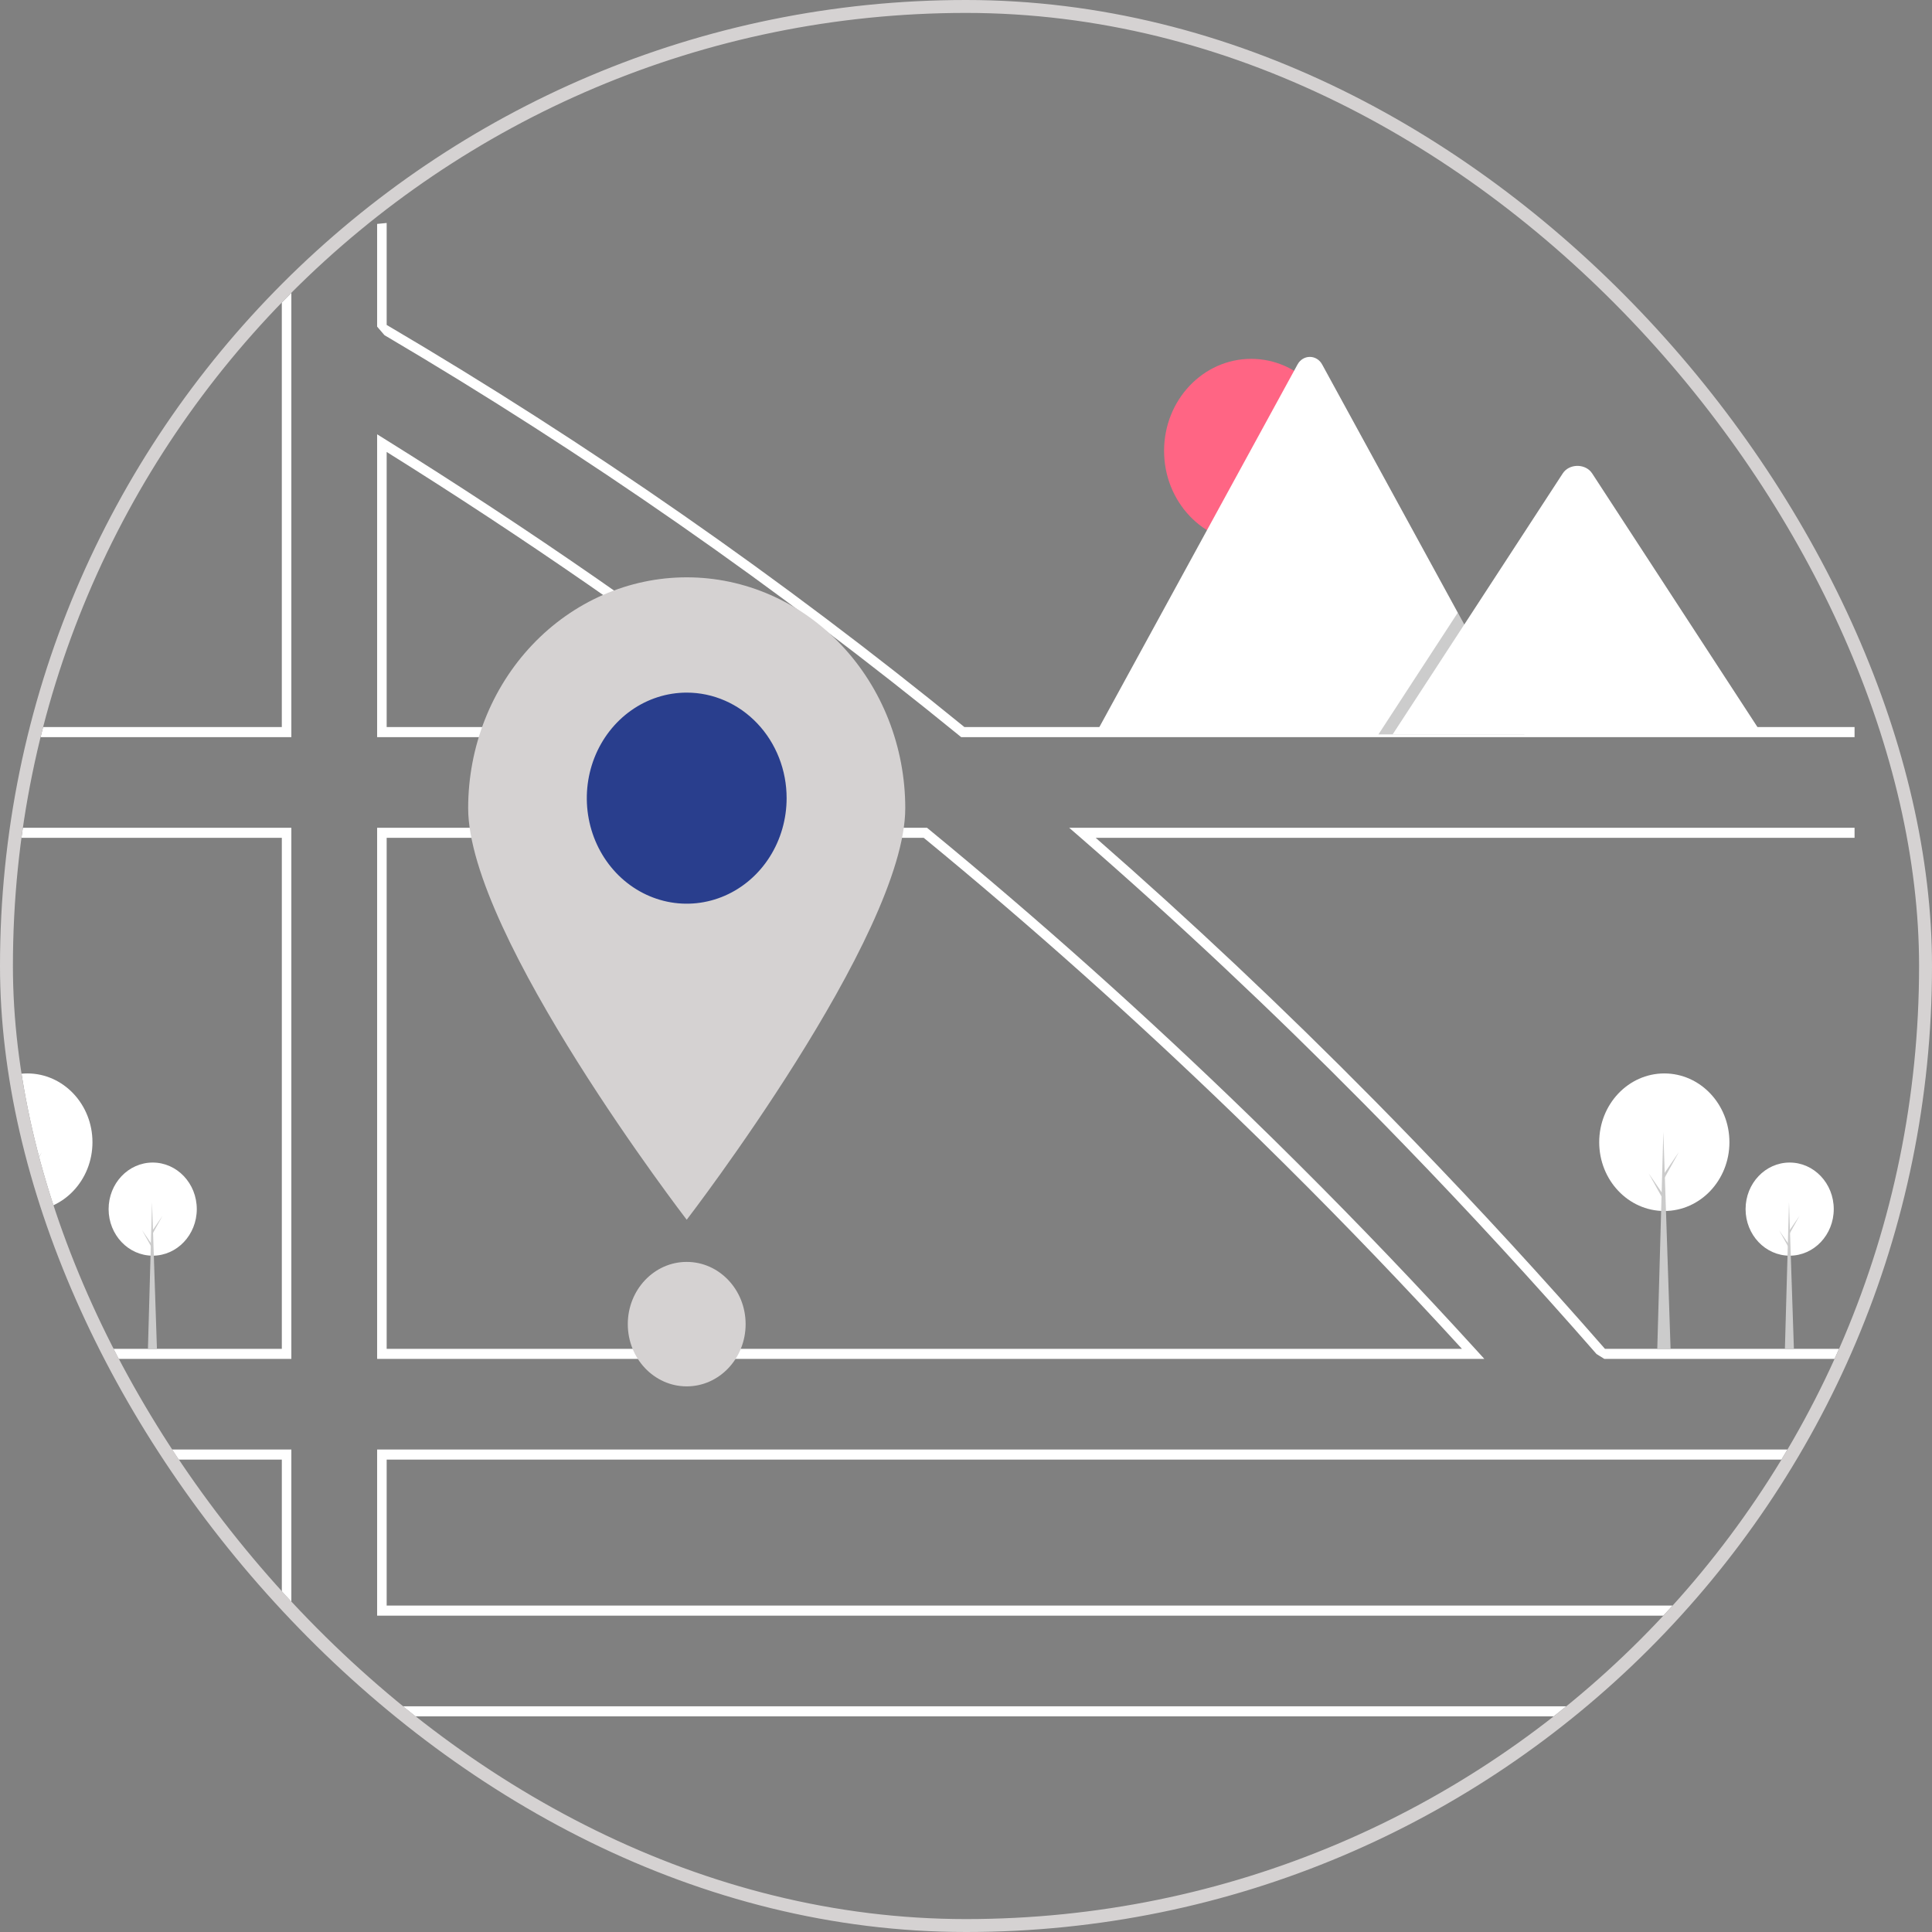 <svg width="299" height="299" viewBox="0 0 299 299" fill="none" xmlns="http://www.w3.org/2000/svg">
<rect x="0" y="0" width="299" height="299" fill="#808080" stroke="none"/>
<g clip-path="url(#clip0_14_156)">
<path d="M124.036 112.67C103.392 96.787 81.67 81.726 59.48 67.908L58.366 67.214V114.08H125.869L124.036 112.67ZM59.841 112.522V69.945C80.951 83.136 101.621 97.449 121.333 112.522L59.841 112.522ZM228.518 208.985C219.589 199.179 210.43 189.597 201.039 180.238C198.451 177.655 195.846 175.093 193.225 172.552C177.23 157.031 160.71 142.27 143.663 128.269L143.464 128.105H58.366V210.306H229.72L228.518 208.985ZM59.841 208.747V129.663H142.959C159.396 143.17 175.388 157.432 190.935 172.451C193.634 175.057 196.315 177.684 198.978 180.332C208.286 189.573 217.377 199.044 226.25 208.747H59.841ZM228.518 208.985C219.589 199.179 210.43 189.597 201.039 180.238C198.451 177.655 195.846 175.093 193.225 172.552C177.23 157.031 160.71 142.27 143.663 128.269L143.464 128.105H58.366V210.306H229.72L228.518 208.985ZM59.841 208.747V129.663H142.959C159.396 143.17 175.388 157.432 190.935 172.451C193.634 175.057 196.315 177.684 198.978 180.332C208.286 189.573 217.377 199.044 226.25 208.747H59.841ZM124.036 112.67C103.392 96.787 81.67 81.726 59.48 67.908L58.366 67.214V114.08H125.869L124.036 112.67ZM59.841 112.522V69.945C80.951 83.136 101.621 97.449 121.333 112.522L59.841 112.522ZM124.036 112.67C103.392 96.787 81.67 81.726 59.48 67.908L58.366 67.214V114.08H125.869L124.036 112.67ZM59.841 112.522V69.945C80.951 83.136 101.621 97.449 121.333 112.522L59.841 112.522ZM228.518 208.985C219.589 199.179 210.43 189.597 201.039 180.238C198.451 177.655 195.846 175.093 193.225 172.552C177.23 157.031 160.71 142.27 143.663 128.269L143.464 128.105H58.366V210.306H229.72L228.518 208.985ZM59.841 208.747V129.663H142.959C159.396 143.17 175.388 157.432 190.935 172.451C193.634 175.057 196.315 177.684 198.978 180.332C208.286 189.573 217.377 199.044 226.25 208.747H59.841ZM-14.647 224.331V225.889H43.615V248.484H-14.647V250.043H45.09V224.331H-14.647ZM58.366 264.067V279.857L59.841 279.713V265.626H287.015V264.067L58.366 264.067ZM287.015 225.889V224.331H58.366V250.043H287.015V248.484H59.841V225.889L287.015 225.889ZM149.254 112.522C120.954 89.461 91.067 68.658 59.841 50.287V34.509L58.366 34.654V50.553L59.502 51.873C90.6 70.194 120.366 90.932 148.553 113.917L148.753 114.08H287.015V112.522L149.254 112.522ZM43.614 112.522H-14.647V114.08H45.09V35.955L43.614 36.099L43.614 112.522ZM287.015 128.105H165.466L167.056 129.484C182.021 142.492 196.715 156.288 211.137 170.873C213.187 172.945 215.23 175.035 217.266 177.141C227.4 187.601 237.337 198.403 247.075 209.546L248.292 210.306H287.015V208.747H248.385C238.752 197.715 228.91 187.001 218.859 176.607C216.849 174.527 214.832 172.461 212.808 170.409C198.698 156.108 184.287 142.526 169.574 129.663H287.015V128.105ZM-14.647 264.067V265.626H43.615V281.302L45.09 281.158V264.067H-14.647ZM-14.647 128.105V129.663H43.615V208.747H-14.647V210.306H45.09V128.105H-14.647ZM124.036 112.67C103.392 96.787 81.67 81.726 59.48 67.908L58.366 67.214V114.08H125.869L124.036 112.67ZM59.841 112.522V69.945C80.951 83.136 101.621 97.449 121.333 112.522L59.841 112.522ZM228.518 208.985C219.589 199.179 210.43 189.597 201.039 180.238C198.451 177.655 195.846 175.093 193.225 172.552C177.23 157.031 160.71 142.27 143.663 128.269L143.464 128.105H58.366V210.306H229.72L228.518 208.985ZM59.841 208.747V129.663H142.959C159.396 143.17 175.388 157.432 190.935 172.451C193.634 175.057 196.315 177.684 198.978 180.332C208.286 189.573 217.377 199.044 226.25 208.747H59.841ZM124.036 112.67C103.392 96.787 81.67 81.726 59.48 67.908L58.366 67.214V114.08H125.869L124.036 112.67ZM59.841 112.522V69.945C80.951 83.136 101.621 97.449 121.333 112.522L59.841 112.522ZM228.518 208.985C219.589 199.179 210.43 189.597 201.039 180.238C198.451 177.655 195.846 175.093 193.225 172.552C177.23 157.031 160.71 142.27 143.663 128.269L143.464 128.105H58.366V210.306H229.72L228.518 208.985ZM59.841 208.747V129.663H142.959C159.396 143.17 175.388 157.432 190.935 172.451C193.634 175.057 196.315 177.684 198.978 180.332C208.286 189.573 217.377 199.044 226.25 208.747H59.841Z" fill="white"/>
<path d="M140.1 125.078C140.1 144.81 106.277 188.769 106.277 188.769C106.277 188.769 72.454 144.81 72.454 125.078C72.454 115.601 76.017 106.514 82.36 99.813C88.703 93.112 97.306 89.348 106.277 89.348C115.247 89.348 123.85 93.112 130.193 99.813C136.536 106.514 140.1 115.601 140.1 125.078Z" fill="#D5D2D2"/>
<path d="M121.739 123.524C121.739 126.754 120.832 129.912 119.133 132.598C117.435 135.284 115.02 137.378 112.194 138.614C109.369 139.85 106.26 140.174 103.261 139.544C100.262 138.913 97.507 137.358 95.344 135.074C93.182 132.789 91.709 129.879 91.112 126.711C90.516 123.542 90.822 120.258 91.992 117.273C93.163 114.289 95.144 111.738 97.687 109.943C100.23 108.148 103.219 107.19 106.277 107.19C108.308 107.19 110.319 107.611 112.195 108.432C114.072 109.252 115.777 110.455 117.213 111.972C118.649 113.489 119.788 115.29 120.564 117.272C121.341 119.254 121.74 121.379 121.739 123.524Z" fill="#293E8D"/>
<path d="M106.277 214.557C111.312 214.557 115.394 210.245 115.394 204.925C115.394 199.606 111.312 195.294 106.277 195.294C101.241 195.294 97.159 199.606 97.159 204.925C97.159 210.245 101.241 214.557 106.277 214.557Z" fill="#D5D2D2"/>
<path d="M193.635 84.016C201.08 84.016 207.115 77.64 207.115 69.776C207.115 61.911 201.08 55.536 193.635 55.536C186.19 55.536 180.155 61.911 180.155 69.776C180.155 77.64 186.19 84.016 193.635 84.016Z" fill="#FF6584"/>
<path d="M235.908 113.658H169.778C169.695 113.659 169.612 113.653 169.53 113.638L200.807 56.409C200.998 56.052 201.275 55.756 201.61 55.549C201.945 55.343 202.325 55.234 202.713 55.234C203.101 55.234 203.481 55.343 203.816 55.549C204.151 55.756 204.428 56.052 204.619 56.409L225.609 94.814L226.615 96.651L235.908 113.658Z" fill="white"/>
<path opacity="0.2" d="M235.908 113.658H213.329L224.413 96.651L225.21 95.426L225.61 94.814L226.615 96.651L235.908 113.658Z" fill="black"/>
<path d="M272.728 113.658H215.531L226.615 96.651L227.413 95.426L241.856 73.263C242.802 71.811 245.08 71.72 246.194 72.989C246.268 73.076 246.338 73.167 246.402 73.263L272.728 113.658Z" fill="white"/>
<path d="M276.973 194.332C280.741 194.332 283.795 191.105 283.795 187.125C283.795 183.144 280.741 179.918 276.973 179.918C273.205 179.918 270.15 183.144 270.15 187.125C270.15 191.105 273.205 194.332 276.973 194.332Z" fill="white"/>
<path d="M277.63 208.833H276.233L276.87 186.039L277.63 208.833Z" fill="#CBCBCB"/>
<path d="M276.993 190.359L278.494 188.167L276.973 190.902L276.808 190.598L276.993 190.359Z" fill="#CBCBCB"/>
<path d="M276.829 192.573L275.329 190.381L276.85 193.116L277.014 192.812L276.829 192.573Z" fill="#CBCBCB"/>
<path d="M257.573 187.416C263.138 187.416 267.649 182.65 267.649 176.772C267.649 170.893 263.138 166.127 257.573 166.127C252.008 166.127 247.497 170.893 247.497 176.772C247.497 182.65 252.008 187.416 257.573 187.416Z" fill="white"/>
<path d="M258.544 208.833H256.481L257.422 175.169L258.544 208.833Z" fill="#CBCBCB"/>
<path d="M257.604 181.549L259.819 178.311L257.573 182.351L257.331 181.902L257.604 181.549Z" fill="#CBCBCB"/>
<path d="M257.361 184.819L255.145 181.581L257.391 185.621L257.634 185.172L257.361 184.819Z" fill="#CBCBCB"/>
<path d="M23.632 194.332C27.4 194.332 30.455 191.105 30.455 187.125C30.455 183.144 27.4 179.918 23.632 179.918C19.864 179.918 16.809 183.144 16.809 187.125C16.809 191.105 19.864 194.332 23.632 194.332Z" fill="white"/>
<path d="M24.29 208.833H22.893L23.529 186.039L24.29 208.833Z" fill="#CBCBCB"/>
<path d="M23.653 190.359L25.153 188.167L23.632 190.902L23.468 190.598L23.653 190.359Z" fill="#CBCBCB"/>
<path d="M23.488 192.573L21.988 190.381L23.509 193.116L23.673 192.812L23.488 192.573Z" fill="#CBCBCB"/>
<path d="M4.233 187.416C9.798 187.416 14.309 182.65 14.309 176.772C14.309 170.893 9.798 166.127 4.233 166.127C-1.332 166.127 -5.844 170.893 -5.844 176.772C-5.844 182.65 -1.332 187.416 4.233 187.416Z" fill="white"/>
<path d="M5.204 208.833H3.14L4.081 175.169L5.204 208.833Z" fill="#CBCBCB"/>
<path d="M4.263 181.549L6.479 178.311L4.233 182.351L3.99 181.902L4.263 181.549Z" fill="#CBCBCB"/>
<path d="M4.021 184.819L1.805 181.581L4.051 185.621L4.293 185.172L4.021 184.819Z" fill="#CBCBCB"/>
</g>
<rect x="1" y="1" width="297" height="297" rx="148.5" stroke="#D5D2D2" stroke-width="2"/>
<defs>
<clipPath id="clip0_14_156">
<rect x="2" y="2" width="295" height="295" rx="147.5" fill="white"/>
</clipPath>
</defs>
</svg>

